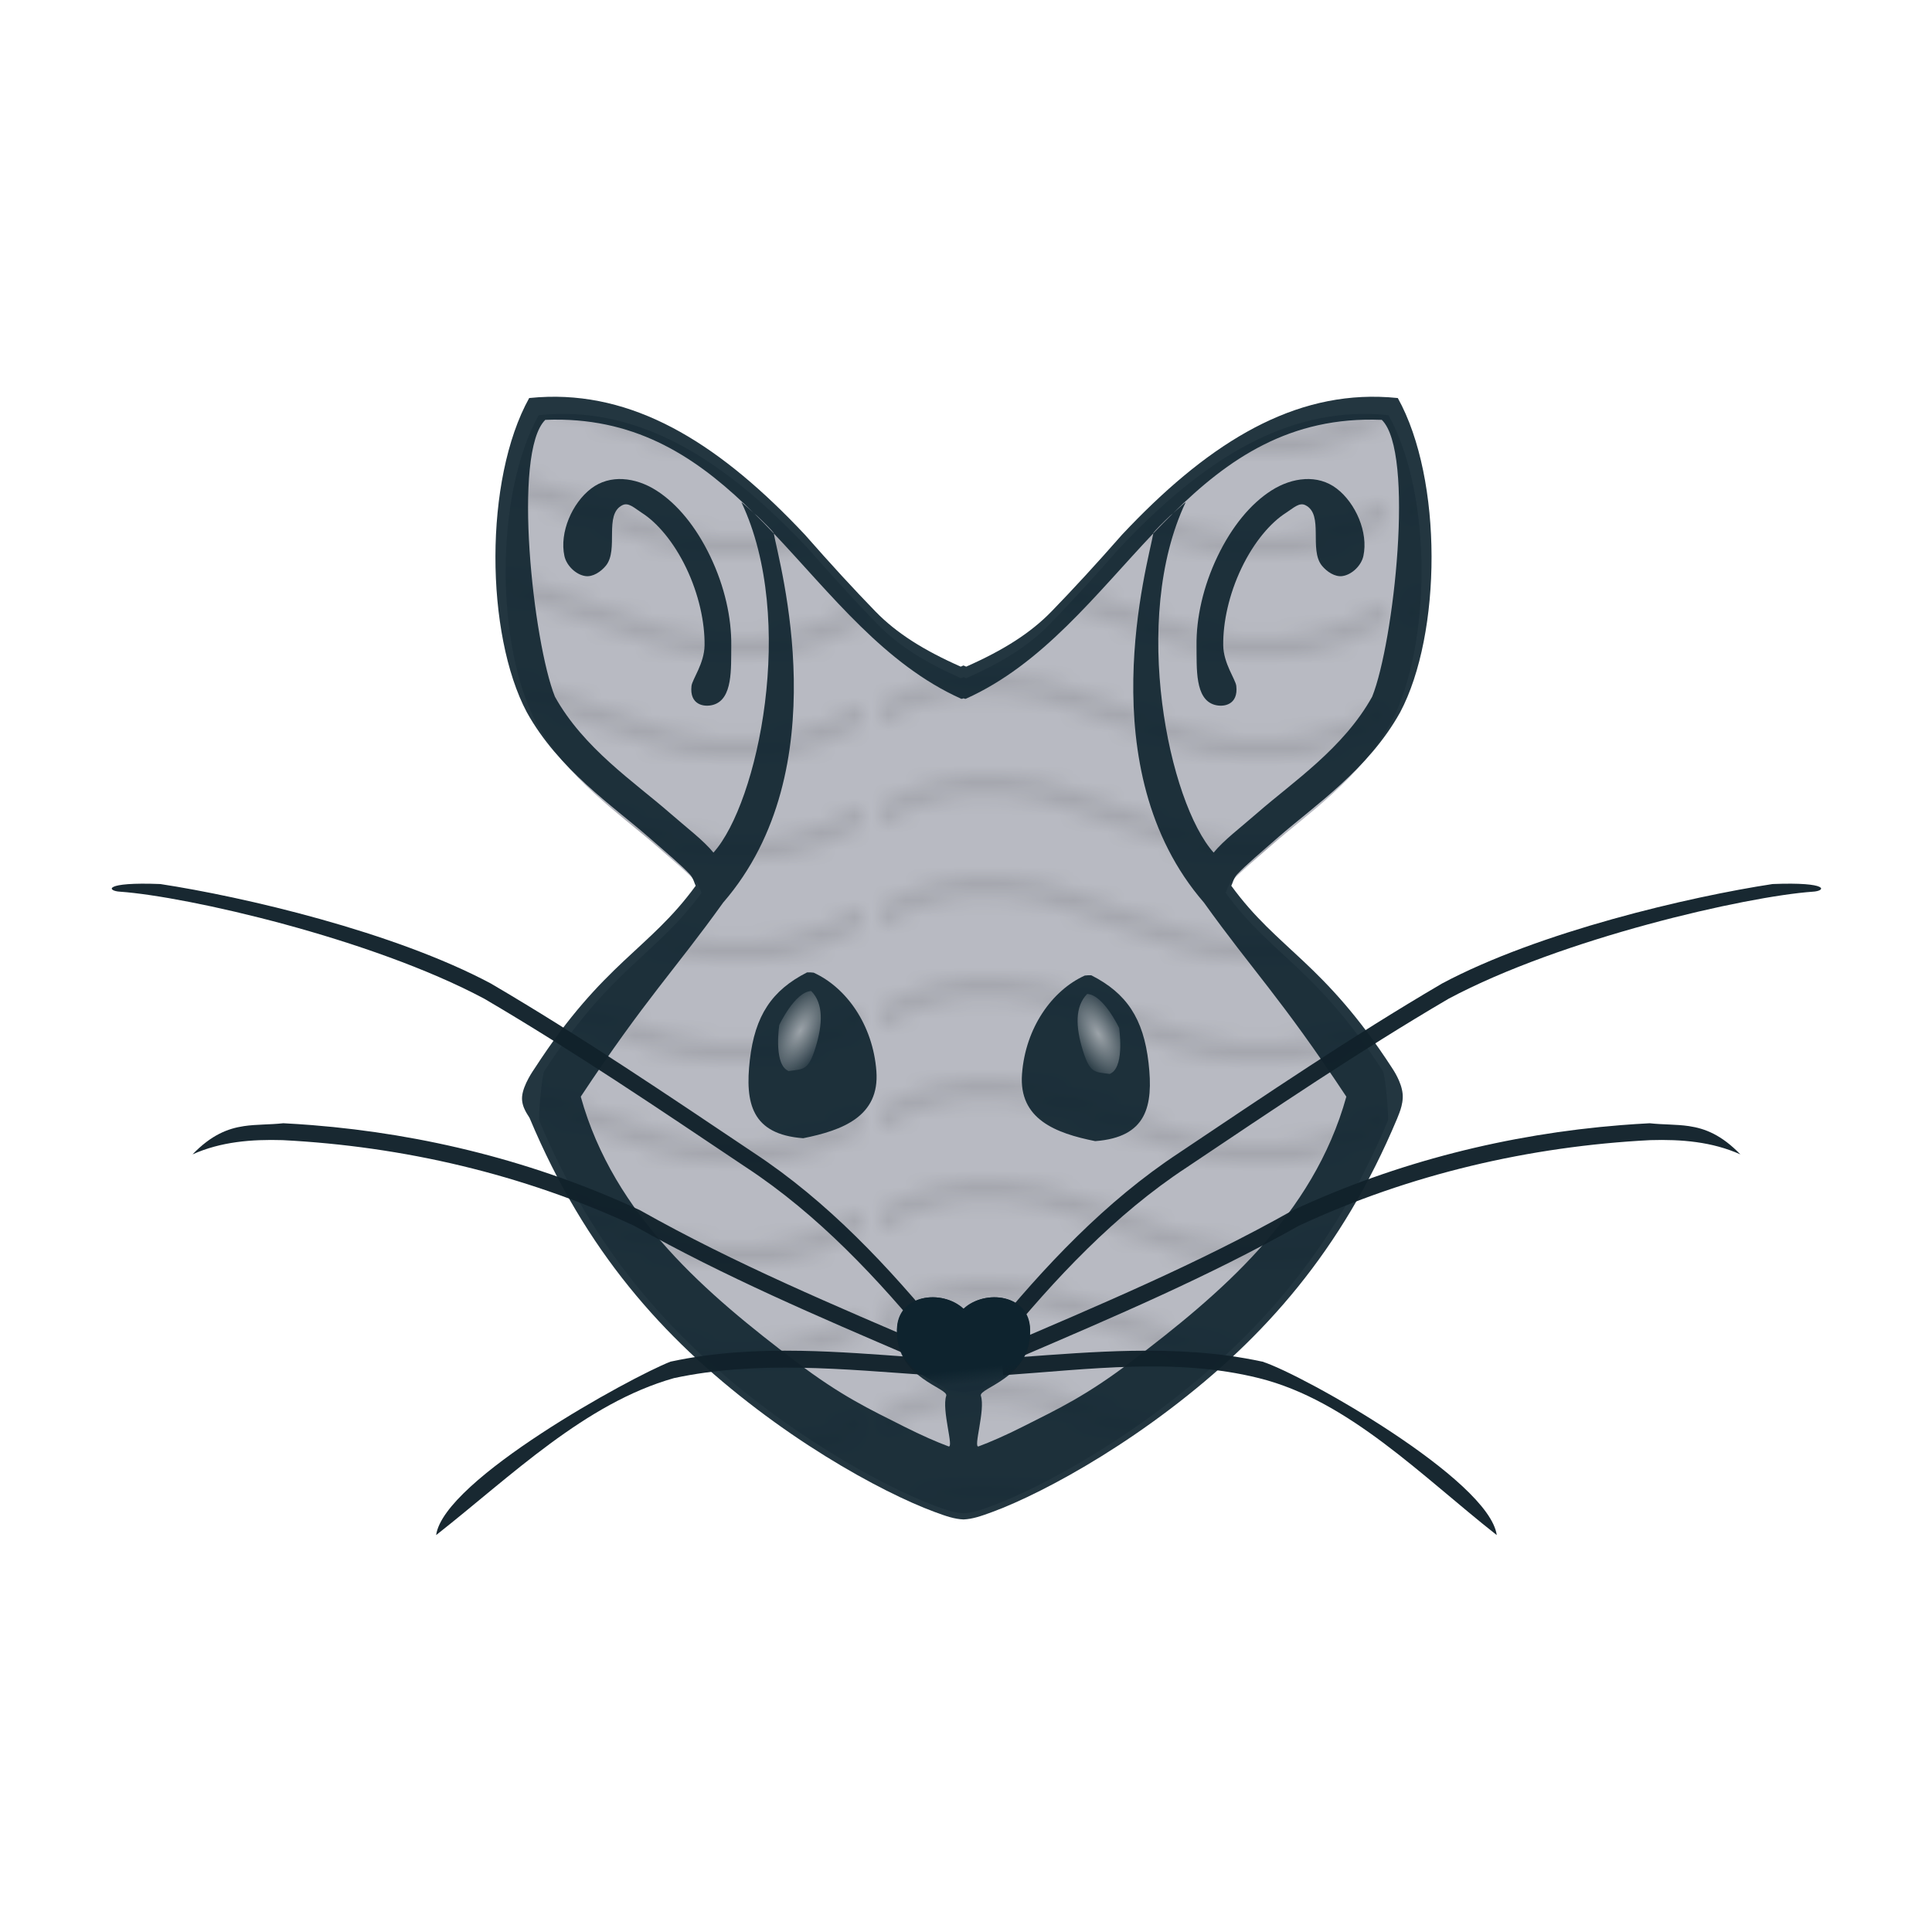 <?xml version="1.0" encoding="UTF-8" standalone="no"?>
<!-- Created with Inkscape (http://www.inkscape.org/) -->

<svg
   xmlns:dc="http://purl.org/dc/elements/1.1/"
   xmlns:cc="http://creativecommons.org/ns#"
   xmlns:rdf="http://www.w3.org/1999/02/22-rdf-syntax-ns#"
   xmlns:svg="http://www.w3.org/2000/svg"
   xmlns="http://www.w3.org/2000/svg"
   xmlns:xlink="http://www.w3.org/1999/xlink"
   xmlns:sodipodi="http://sodipodi.sourceforge.net/DTD/sodipodi-0.dtd"
   xmlns:inkscape="http://www.inkscape.org/namespaces/inkscape"
   width="512"
   height="512"
   viewBox="0 0 512 512"
   version="1.1"
   id="svg8"
   sodipodi:docname="mouse.svg"
   inkscape:version="0.92.1 r15371">
  <defs
     id="defs2">
    <pattern
       inkscape:stockid="Wavy"
       id="Wavy"
       height="5.181"
       width="30.066"
       patternUnits="userSpaceOnUse"
       inkscape:collect="always">
      <path
         id="path2979"
         d="M 7.597,0.061 C 5.079,-0.187 2.656,0.302 -0.01,1.788 L -0.01,3.061 C 2.773,1.431 5.173,1.052 7.472,1.280 C 9.770,1.508 11.969,2.361 14.253,3.218 C 18.820,4.931 23.804,6.676 30.066,3.061 L 30.062,1.788 C 23.622,5.497 19.246,3.770 14.691,2.061 C 12.413,1.207 10.115,0.311 7.597,0.061 z "
         style="fill:black;stroke:none;" />
    </pattern>
    <radialGradient
       inkscape:collect="always"
       xlink:href="#linearGradient939"
       id="radialGradient941"
       cx="57.236"
       cy="76.386"
       fx="57.236"
       fy="76.386"
       r="1.593"
       gradientTransform="matrix(0.842,0.639,-1.236,1.629,103.496,-84.632)"
       gradientUnits="userSpaceOnUse" />
    <linearGradient
       inkscape:collect="always"
       id="linearGradient939">
      <stop
         style="stop-color:#fffdff;stop-opacity:1;"
         offset="0"
         id="stop935" />
      <stop
         style="stop-color:#fffdff;stop-opacity:0;"
         offset="1"
         id="stop937" />
    </linearGradient>
    <filter
       inkscape:collect="always"
       style="color-interpolation-filters:sRGB"
       id="filter888"
       x="-0.129"
       width="1.259"
       y="-0.084"
       height="1.168">
      <feGaussianBlur
         inkscape:collect="always"
         stdDeviation="0.136"
         id="feGaussianBlur890" />
    </filter>
    <linearGradient
       inkscape:collect="always"
       xlink:href="#linearGradient931"
       id="linearGradient933"
       x1="66.954"
       y1="96.063"
       x2="67.092"
       y2="97.096"
       gradientUnits="userSpaceOnUse"
       gradientTransform="matrix(1,0,0,0.843,0,14.297)" />
    <linearGradient
       inkscape:collect="always"
       id="linearGradient931">
      <stop
         style="stop-color:#0e232e;stop-opacity:1;"
         offset="0"
         id="stop927" />
      <stop
         style="stop-color:#0e232e;stop-opacity:0.166"
         offset="1"
         id="stop929" />
    </linearGradient>
    <radialGradient
       inkscape:collect="always"
       xlink:href="#linearGradient939"
       id="radialGradient949"
       gradientUnits="userSpaceOnUse"
       gradientTransform="matrix(0.842,0.639,-1.236,1.629,103.496,-84.632)"
       cx="57.236"
       cy="76.386"
       fx="57.236"
       fy="76.386"
       r="1.593" />
  </defs>
  <sodipodi:namedview
     id="base"
     pagecolor="#ffffff"
     bordercolor="#666666"
     borderopacity="1.0"
     inkscape:pageopacity="0.85098039"
     inkscape:pageshadow="2"
     inkscape:zoom="1.7110441"
     inkscape:cx="269.19619"
     inkscape:cy="283.29739"
     inkscape:document-units="px"
     inkscape:current-layer="g963"
     showgrid="false"
     units="px"
     inkscape:showpageshadow="false"
     inkscape:pagecheckerboard="true"
     inkscape:window-width="1280"
     inkscape:window-height="998"
     inkscape:window-x="0"
     inkscape:window-y="0"
     inkscape:window-maximized="1"
     inkscape:snap-global="false" />
  <g
     inkscape:label="Livello 1"
     inkscape:groupmode="layer"
     id="layer1"
     transform="translate(0,-610.52)">
    <g
       transform="matrix(4.473,0,0,4.473,-44.157,547.197)"
       id="g963">
      <path
         sodipodi:nodetypes="ccccccccsscccsscccccccccccccccc"
         inkscape:connector-curvature="0"
         d="m 42.869,38.685 c -0.358,0.009 -0.719,0.033 -1.083,0.071 -2.628,4.735 -2.542,13.691 -0.138,18.227 1.847,3.329 4.983,5.427 7.049,7.233 1.033,0.903 1.913,1.647 2.406,2.176 0.199,0.214 0.28,0.566 0.334,0.658 -2.707,3.719 -5.328,4.419 -9.319,10.57 -0.141,0.218 -0.359,2.682 -0.294,2.934 3.224,7.692 7.728,12.727 13.16,16.852 2.716,2.063 5.372,3.649 7.51,4.728 1.069,0.539 2.008,0.951 2.771,1.234 0.692,0.257 1.171,0.421 1.697,0.444 0.526,-0.023 1.005,-0.187 1.697,-0.444 0.763,-0.283 1.702,-0.694 2.771,-1.234 2.138,-1.078 4.794,-2.665 7.51,-4.728 5.432,-4.126 9.936,-9.161 13.16,-16.852 0.064,-0.252 -0.153,-2.716 -0.294,-2.934 -3.991,-6.151 -6.613,-6.851 -9.319,-10.57 0.054,-0.092 0.135,-0.444 0.334,-0.658 0.492,-0.529 1.373,-1.274 2.406,-2.176 2.066,-1.805 5.202,-3.904 7.049,-7.233 2.404,-4.536 2.491,-13.492 -0.138,-18.227 -0.364,-0.038 -0.725,-0.062 -1.083,-0.071 -5.375,-0.138 -10.121,2.903 -14.899,7.996 -1.519,1.731 -2.862,3.189 -4.089,4.454 -1.222,1.26 -2.795,2.252 -4.945,3.203 -0.056,-0.022 -0.104,-0.046 -0.159,-0.069 -0.054,0.023 -0.103,0.047 -0.159,0.069 -2.15,-0.952 -3.723,-1.944 -4.945,-3.203 -1.227,-1.265 -2.57,-2.723 -4.089,-4.454 -4.777,-5.093 -9.524,-8.134 -14.899,-7.996 z"
         style="color:#000000;font-style:normal;font-variant:normal;font-weight:normal;font-stretch:normal;font-size:medium;line-height:normal;font-family:sans-serif;font-variant-ligatures:normal;font-variant-position:normal;font-variant-caps:normal;font-variant-numeric:normal;font-variant-alternates:normal;font-feature-settings:normal;text-indent:0;text-align:start;text-decoration:none;text-decoration-line:none;text-decoration-style:solid;text-decoration-color:#000000;letter-spacing:normal;word-spacing:normal;text-transform:none;writing-mode:lr-tb;direction:ltr;text-orientation:mixed;dominant-baseline:auto;baseline-shift:baseline;text-anchor:start;white-space:normal;shape-padding:0;clip-rule:nonzero;display:inline;overflow:visible;visibility:visible;opacity:1;isolation:auto;mix-blend-mode:normal;color-interpolation:sRGB;color-interpolation-filters:linearRGB;solid-color:#000000;solid-opacity:1;vector-effect:none;fill:#b8bac2;fill-opacity:1;fill-rule:evenodd;stroke:none;stroke-width:1.86;stroke-linecap:square;stroke-linejoin:round;stroke-miterlimit:4;stroke-dasharray:none;stroke-dashoffset:0;stroke-opacity:1;paint-order:markers stroke fill;color-rendering:auto;image-rendering:auto;shape-rendering:auto;text-rendering:auto;enable-background:accumulate"
         id="path3091" />
      <path
         id="path1633"
         style="color:#000000;font-style:normal;font-variant:normal;font-weight:normal;font-stretch:normal;font-size:medium;line-height:normal;font-family:sans-serif;font-variant-ligatures:normal;font-variant-position:normal;font-variant-caps:normal;font-variant-numeric:normal;font-variant-alternates:normal;font-feature-settings:normal;text-indent:0;text-align:start;text-decoration:none;text-decoration-line:none;text-decoration-style:solid;text-decoration-color:#000000;letter-spacing:normal;word-spacing:normal;text-transform:none;writing-mode:lr-tb;direction:ltr;text-orientation:mixed;dominant-baseline:auto;baseline-shift:baseline;text-anchor:start;white-space:normal;shape-padding:0;clip-rule:nonzero;display:inline;overflow:visible;visibility:visible;opacity:0.109;isolation:auto;mix-blend-mode:normal;color-interpolation:sRGB;color-interpolation-filters:linearRGB;solid-color:#000000;solid-opacity:1;vector-effect:none;fill:url(#Wavy);fill-opacity:1;fill-rule:evenodd;stroke:none;stroke-width:1.86;stroke-linecap:square;stroke-linejoin:round;stroke-miterlimit:4;stroke-dasharray:none;stroke-dashoffset:0;stroke-opacity:1;paint-order:markers stroke fill;color-rendering:auto;image-rendering:auto;shape-rendering:auto;text-rendering:auto;enable-background:accumulate"
         d="m 42.869,38.685 c -0.358,0.009 -0.719,0.033 -1.083,0.071 -2.628,4.735 -2.542,13.691 -0.138,18.227 1.847,3.329 4.983,5.427 7.049,7.233 1.033,0.903 1.913,1.647 2.406,2.176 0.199,0.214 0.28,0.566 0.334,0.658 -2.707,3.719 -5.328,4.419 -9.319,10.57 -0.141,0.218 -0.359,2.682 -0.294,2.934 3.224,7.692 7.728,12.727 13.16,16.852 2.716,2.063 5.372,3.649 7.51,4.728 1.069,0.539 2.008,0.951 2.771,1.234 0.692,0.257 1.171,0.421 1.697,0.444 0.526,-0.023 1.005,-0.187 1.697,-0.444 0.763,-0.283 1.702,-0.694 2.771,-1.234 2.138,-1.078 4.794,-2.665 7.51,-4.728 5.432,-4.126 9.936,-9.161 13.16,-16.852 0.064,-0.252 -0.153,-2.716 -0.294,-2.934 -3.991,-6.151 -6.613,-6.851 -9.319,-10.57 0.054,-0.092 0.135,-0.444 0.334,-0.658 0.492,-0.529 1.373,-1.274 2.406,-2.176 2.066,-1.805 5.202,-3.904 7.049,-7.233 2.404,-4.536 2.491,-13.492 -0.138,-18.227 -0.364,-0.038 -0.725,-0.062 -1.083,-0.071 -5.375,-0.138 -10.121,2.903 -14.899,7.996 -1.519,1.731 -2.862,3.189 -4.089,4.454 -1.222,1.26 -2.795,2.252 -4.945,3.203 -0.056,-0.022 -0.104,-0.046 -0.159,-0.069 -0.054,0.023 -0.103,0.047 -0.159,0.069 -2.15,-0.952 -3.723,-1.944 -4.945,-3.203 -1.227,-1.265 -2.57,-2.723 -4.089,-4.454 -4.777,-5.093 -9.524,-8.134 -14.899,-7.996 z"
         inkscape:connector-curvature="0"
         sodipodi:nodetypes="ccccccccsscccsscccccccccccccccc" />
      <path
         inkscape:connector-curvature="0"
         d="m 42.331,37.667 c -0.366,0.009 -0.735,0.034 -1.107,0.072 -2.686,4.836 -2.598,13.982 -0.141,18.615 1.888,3.4 5.094,5.543 7.205,7.387 1.056,0.922 1.956,1.682 2.459,2.223 0.204,0.219 0.286,0.578 0.342,0.672 -2.766,3.798 -5.446,4.513 -9.525,10.795 -0.075,0.115 -0.693,0.975 -0.759,1.687 -0.061,0.665 0.426,1.185 0.458,1.309 3.296,7.855 7.899,12.997 13.451,17.211 2.776,2.107 5.491,3.727 7.676,4.828 1.093,0.55 2.052,0.971 2.832,1.26 0.707,0.262 1.196,0.43 1.734,0.453 0.538,-0.024 1.027,-0.191 1.734,-0.453 0.78,-0.289 1.74,-0.709 2.832,-1.26 2.185,-1.101 4.9,-2.721 7.676,-4.828 5.552,-4.213 10.156,-9.355 13.451,-17.211 0.032,-0.125 0.388,-0.789 0.325,-1.462 -0.066,-0.705 -0.552,-1.42 -0.626,-1.534 -4.08,-6.282 -6.759,-6.997 -9.525,-10.795 0.056,-0.094 0.138,-0.453 0.342,-0.672 0.503,-0.541 1.403,-1.301 2.459,-2.223 2.111,-1.844 5.317,-3.987 7.205,-7.387 2.457,-4.633 2.546,-13.78 -0.141,-18.615 -0.372,-0.039 -0.741,-0.063 -1.107,-0.072 -5.494,-0.141 -10.345,2.965 -15.229,8.166 -1.552,1.768 -2.925,3.257 -4.18,4.549 -1.249,1.286 -2.857,2.3 -5.055,3.271 -0.057,-0.023 -0.106,-0.047 -0.162,-0.07 -0.056,0.023 -0.105,0.048 -0.162,0.07 -2.198,-0.972 -3.805,-1.985 -5.055,-3.271 -1.255,-1.292 -2.627,-2.781 -4.18,-4.549 -4.883,-5.201 -9.734,-8.307 -15.229,-8.166 z m 0.846,1.355 c 4.905,0.107 8.318,2.528 11.369,5.547 0.09,0.082 0.083,0.063 0.18,0.154 0.422,0.398 0.883,0.865 0.977,0.994 0.001,0.008 0.008,0.033 0.01,0.041 3.428,3.625 6.562,7.759 11.113,9.801 0.018,1.34e-4 0.053,-0.002 0.053,-0.002 0.027,-0.008 0.051,-0.021 0.078,-0.029 0.027,0.009 0.051,0.021 0.078,0.029 0,0 0.035,0.002 0.053,0.002 4.551,-2.042 7.685,-6.176 11.113,-9.801 0.002,-0.008 0.009,-0.033 0.01,-0.041 0.093,-0.13 0.554,-0.596 0.977,-0.994 0.096,-0.091 0.09,-0.072 0.18,-0.154 3.255,-3.22 6.922,-5.76 12.371,-5.537 1.967,1.918 0.71,13.213 -0.57,16.4 -1.697,3.057 -4.713,5.063 -6.793,6.879 -1.04,0.908 -1.995,1.621 -2.6,2.359 -2.642,-2.942 -4.942,-13.804 -1.662,-20.746 0.025,-0.053 -0.371,0.301 -0.746,0.645 -0.393,0.389 -0.783,0.784 -1.166,1.189 -0.302,1.726 -3.857,13.966 2.998,21.873 2.898,4.046 4.57,5.656 8.438,11.5 -1.965,7.07 -7.506,11.72 -12.752,15.701 -2.674,2.029 -4.318,2.793 -6.398,3.842 -1.04,0.524 -1.946,0.92 -2.637,1.176 -0.34,0.126 0.411,-2.147 0.135,-2.994 -0.154,-0.471 2.912,-1.031 2.918,-3.762 0.005,-2.301 -2.704,-2.59 -3.939,-1.363 -0.002,-0.002 -0.004,-0.002 -0.006,-0.004 -0.002,0.002 -0.004,0.002 -0.006,0.004 -1.235,-1.227 -3.945,-0.938 -3.939,1.363 0.006,2.731 3.072,3.291 2.918,3.762 -0.277,0.847 0.475,3.12 0.135,2.994 -0.69,-0.256 -1.596,-0.652 -2.637,-1.176 -2.081,-1.048 -3.725,-1.813 -6.398,-3.842 -5.246,-3.982 -10.787,-8.631 -12.752,-15.701 3.868,-5.844 5.539,-7.454 8.438,-11.5 6.855,-7.907 3.3,-20.147 2.998,-21.873 -0.383,-0.405 -0.773,-0.801 -1.166,-1.189 -0.375,-0.343 -0.771,-0.697 -0.746,-0.645 3.279,6.942 0.98,17.804 -1.662,20.746 -0.605,-0.738 -1.56,-1.451 -2.6,-2.359 -2.08,-1.816 -5.096,-3.822 -6.793,-6.879 -1.28,-3.187 -2.537,-14.482 -0.57,-16.4 0.341,-0.014 0.675,-0.017 1.002,-0.01 z"
         style="color:#000000;font-style:normal;font-variant:normal;font-weight:normal;font-stretch:normal;font-size:medium;line-height:normal;font-family:sans-serif;font-variant-ligatures:normal;font-variant-position:normal;font-variant-caps:normal;font-variant-numeric:normal;font-variant-alternates:normal;font-feature-settings:normal;text-indent:0;text-align:start;text-decoration:none;text-decoration-line:none;text-decoration-style:solid;text-decoration-color:#000000;letter-spacing:normal;word-spacing:normal;text-transform:none;writing-mode:lr-tb;direction:ltr;text-orientation:mixed;dominant-baseline:auto;baseline-shift:baseline;text-anchor:start;white-space:normal;shape-padding:0;clip-rule:nonzero;display:inline;overflow:visible;visibility:visible;opacity:0.909;isolation:auto;mix-blend-mode:normal;color-interpolation:sRGB;color-interpolation-filters:linearRGB;solid-color:#000000;solid-opacity:1;vector-effect:none;fill:#0e232e;fill-opacity:1;fill-rule:evenodd;stroke:none;stroke-width:1.9;stroke-linecap:square;stroke-linejoin:round;stroke-miterlimit:4;stroke-dasharray:none;stroke-dashoffset:0;stroke-opacity:1;paint-order:markers stroke fill;color-rendering:auto;image-rendering:auto;shape-rendering:auto;text-rendering:auto;enable-background:accumulate"
         id="path817"
         sodipodi:nodetypes="ccccsccscsscccsscsccscccccscccsccccccccccccccccccsccccccscccccccccccsccccccscccc" />
      <g
         style="fill:#0e232e"
         id="g860">
        <path
           style="color:#000000;font-style:normal;font-variant:normal;font-weight:normal;font-stretch:normal;font-size:medium;line-height:normal;font-family:sans-serif;font-variant-ligatures:normal;font-variant-position:normal;font-variant-caps:normal;font-variant-numeric:normal;font-variant-alternates:normal;font-feature-settings:normal;text-indent:0;text-align:start;text-decoration:none;text-decoration-line:none;text-decoration-style:solid;text-decoration-color:#000000;letter-spacing:normal;word-spacing:normal;text-transform:none;writing-mode:lr-tb;direction:ltr;text-orientation:mixed;dominant-baseline:auto;baseline-shift:baseline;text-anchor:start;white-space:normal;shape-padding:0;clip-rule:nonzero;display:inline;overflow:visible;visibility:visible;opacity:0.909;isolation:auto;mix-blend-mode:normal;color-interpolation:sRGB;color-interpolation-filters:linearRGB;solid-color:#000000;solid-opacity:1;vector-effect:none;fill:#0e232e;fill-opacity:1;fill-rule:evenodd;stroke:none;stroke-width:1.581;stroke-linecap:square;stroke-linejoin:round;stroke-miterlimit:4;stroke-dasharray:none;stroke-dashoffset:0;stroke-opacity:1;paint-order:markers stroke fill;color-rendering:auto;image-rendering:auto;shape-rendering:auto;text-rendering:auto;enable-background:accumulate"
           d="m 46.781,42.542 c -0.671,-0.036 -1.329,0.132 -1.889,0.561 -1.12,0.856 -1.885,2.598 -1.58,3.998 0.122,0.558 0.671,1.1 1.235,1.185 0.449,0.068 0.93,-0.26 1.218,-0.611 0.785,-0.959 -0.13,-3.033 0.979,-3.588 0.372,-0.186 0.717,0.175 1.162,0.459 0.89,0.567 1.88,1.708 2.625,3.266 0.745,1.557 1.101,3.216 1.084,4.576 -0.014,1.079 -0.73,2.018 -0.774,2.408 -0.128,1.118 0.739,1.275 1.285,1.119 1.175,-0.336 1.054,-2.164 1.071,-3.505 0.021,-1.647 -0.393,-3.511 -1.24,-5.281 -0.847,-1.77 -1.966,-3.13 -3.201,-3.916 -0.617,-0.393 -1.303,-0.634 -1.975,-0.67 z"
           id="path822"
           inkscape:connector-curvature="0"
           sodipodi:nodetypes="ccaaaassccaccsc" />
        <path
           sodipodi:nodetypes="ccaaaassccaccsc"
           inkscape:connector-curvature="0"
           id="path856"
           d="m 87.178,42.542 c 0.671,-0.036 1.329,0.132 1.889,0.561 1.12,0.856 1.885,2.598 1.58,3.998 -0.122,0.558 -0.671,1.1 -1.235,1.185 -0.449,0.068 -0.93,-0.26 -1.218,-0.611 -0.785,-0.959 0.13,-3.033 -0.979,-3.588 -0.372,-0.186 -0.717,0.175 -1.162,0.459 -0.89,0.567 -1.88,1.708 -2.625,3.266 -0.745,1.557 -1.101,3.216 -1.084,4.576 0.014,1.079 0.73,2.018 0.774,2.408 0.128,1.118 -0.739,1.275 -1.285,1.119 -1.175,-0.336 -1.054,-2.164 -1.071,-3.505 -0.021,-1.647 0.393,-3.511 1.24,-5.281 0.847,-1.77 1.966,-3.13 3.201,-3.916 0.617,-0.393 1.303,-0.634 1.975,-0.67 z"
           style="color:#000000;font-style:normal;font-variant:normal;font-weight:normal;font-stretch:normal;font-size:medium;line-height:normal;font-family:sans-serif;font-variant-ligatures:normal;font-variant-position:normal;font-variant-caps:normal;font-variant-numeric:normal;font-variant-alternates:normal;font-feature-settings:normal;text-indent:0;text-align:start;text-decoration:none;text-decoration-line:none;text-decoration-style:solid;text-decoration-color:#000000;letter-spacing:normal;word-spacing:normal;text-transform:none;writing-mode:lr-tb;direction:ltr;text-orientation:mixed;dominant-baseline:auto;baseline-shift:baseline;text-anchor:start;white-space:normal;shape-padding:0;clip-rule:nonzero;display:inline;overflow:visible;visibility:visible;opacity:0.909;isolation:auto;mix-blend-mode:normal;color-interpolation:sRGB;color-interpolation-filters:linearRGB;solid-color:#000000;solid-opacity:1;vector-effect:none;fill:#0e232e;fill-opacity:1;fill-rule:evenodd;stroke:none;stroke-width:1.581;stroke-linecap:square;stroke-linejoin:round;stroke-miterlimit:4;stroke-dasharray:none;stroke-dashoffset:0;stroke-opacity:1;paint-order:markers stroke fill;color-rendering:auto;image-rendering:auto;shape-rendering:auto;text-rendering:auto;enable-background:accumulate" />
      </g>
      <path
         sodipodi:nodetypes="cscscc"
         inkscape:connector-curvature="0"
         d="m 57.688,71.768 c -2.087,1.06 -3.088,2.559 -3.39,5.18 -0.297,2.576 0.111,4.416 3.16,4.645 2.334,-0.467 4.537,-1.297 4.337,-3.973 -0.205,-2.749 -1.786,-4.962 -3.72,-5.837 -0.131,-0.016 -0.261,-0.022 -0.387,-0.015 z"
         style="opacity:0.909;fill:#0e232e;fill-opacity:1;fill-rule:evenodd;stroke:none;stroke-width:0;stroke-linecap:square;stroke-linejoin:round;stroke-miterlimit:4;stroke-dasharray:none;stroke-dashoffset:0;stroke-opacity:1;paint-order:markers stroke fill"
         id="path862" />
      <path
         transform="matrix(1,0,0,1.22,8.2963318e-8,-17.948)"
         sodipodi:nodetypes="ccccccc"
         inkscape:connector-curvature="0"
         d="m 57.932,74.441 c -0.97,0.044 -1.891,1.65 -1.891,1.65 0,0 -0.328,1.767 0.435,2.183 l 0.115,0.055 c 0.88,-0.104 1.168,-0.003 1.598,-1.142 0.431,-1.139 0.477,-2.138 -0.258,-2.746 z"
         style="opacity:0.748;fill:url(#radialGradient941);fill-opacity:1;fill-rule:evenodd;stroke:none;stroke-width:0;stroke-linecap:square;stroke-linejoin:round;stroke-miterlimit:4;stroke-dasharray:none;stroke-dashoffset:0;stroke-opacity:1;paint-order:markers stroke fill;filter:url(#filter888)"
         id="path867" />
      <g
         style="fill:#11222b;stroke:none;stroke-width:0.236;stroke-miterlimit:4;stroke-dasharray:none;fill-opacity:0.965"
         id="g904"
         transform="matrix(0.895,0,0,1,7.076,0)">
        <path
           sodipodi:nodetypes="cccccccccccccccsccccccssscsccccccsccc"
           inkscape:connector-curvature="0"
           id="path915"
           style="color:#000000;font-style:normal;font-variant:normal;font-weight:normal;font-stretch:normal;font-size:medium;line-height:normal;font-family:sans-serif;font-variant-ligatures:normal;font-variant-position:normal;font-variant-caps:normal;font-variant-numeric:normal;font-variant-alternates:normal;font-feature-settings:normal;text-indent:0;text-align:start;text-decoration:none;text-decoration-line:none;text-decoration-style:solid;text-decoration-color:#000000;letter-spacing:normal;word-spacing:normal;text-transform:none;writing-mode:lr-tb;direction:ltr;text-orientation:mixed;dominant-baseline:auto;baseline-shift:baseline;text-anchor:start;white-space:normal;shape-padding:0;clip-rule:nonzero;display:inline;overflow:visible;visibility:visible;opacity:1;isolation:auto;mix-blend-mode:normal;color-interpolation:sRGB;color-interpolation-filters:linearRGB;solid-color:#000000;solid-opacity:1;vector-effect:none;fill:#11222b;fill-opacity:0.965;fill-rule:evenodd;stroke:none;stroke-width:0.236;stroke-linecap:butt;stroke-linejoin:round;stroke-miterlimit:4;stroke-dasharray:none;stroke-dashoffset:0;stroke-opacity:0.969;paint-order:normal;color-rendering:auto;image-rendering:auto;shape-rendering:auto;text-rendering:auto;enable-background:accumulate"
           d="m 123.119,66.987 c -4.434,0.282 -16.608,2.763 -24.104,6.342 -5.897,3.094 -11.61,6.561 -17.34,9.996 l -0.002,0.002 h -0.002 c -4.713,2.774 -8.713,6.569 -12.406,10.629 l -0.74,-0.674 c 3.726,-4.096 7.795,-7.964 12.637,-10.815 l 0.002,-0.002 C 86.89,79.032 92.619,75.556 98.554,72.442 l 0.008,-0.006 0.008,-0.004 c 6.438,-3.076 16.4,-5.149 21.894,-5.899 3.795,-0.136 3.553,0.413 2.656,0.454 z m -10.788,13.719 c 0.908,0.089 1.748,0.057 2.595,0.169 1.073,0.143 2.157,0.52 3.405,1.675 -1.875,-0.751 -3.9,-0.899 -5.965,-0.844 -7.957,0.366 -15.906,2.009 -23.258,5.07 -0.005,0.002 -0.009,0.004 -0.014,0.006 -5.981,3.013 -12.224,5.391 -18.436,7.779 2.445,-0.16 4.912,-0.333 7.389,-0.373 2.877,-0.046 5.76,0.088 8.617,0.637 2.829,0.543 0.01,9.43e-4 0.016,0.002 0.005,9.53e-4 0.014,0.004 0.014,0.004 2.693,0.768 15.007,6.996 15.511,10.275 C 97.191,101.575 92.395,97.13 86.46,95.806 80.972,94.581 75.206,95.283 69.532,95.636 l -0.047,-0.75 -0.316,-0.822 c 6.6,-2.544 13.222,-5.016 19.51,-8.188 l 0.016,-0.01 0.016,-0.006 c 6.885,-2.869 14.274,-4.511 21.702,-5.042 0.636,-0.045 1.273,-0.083 1.909,-0.112 h 0.01 z" />
        <path
           d="m 11.081,66.987 c 4.434,0.282 16.608,2.763 24.104,6.342 5.897,3.094 11.61,6.561 17.34,9.996 l 0.002,0.002 h 0.002 c 4.713,2.774 8.713,6.569 12.406,10.629 l 0.74,-0.674 C 61.949,89.186 57.88,85.318 53.039,82.468 l -0.002,-0.002 C 47.309,79.032 41.581,75.556 35.646,72.442 l -0.008,-0.006 -0.008,-0.004 c -6.438,-3.076 -16.4,-5.149 -21.894,-5.899 -3.795,-0.136 -3.553,0.413 -2.656,0.454 z m 10.788,13.719 c -0.908,0.089 -1.748,0.057 -2.595,0.169 -1.073,0.143 -2.157,0.52 -3.405,1.675 1.875,-0.751 3.9,-0.899 5.965,-0.844 7.957,0.366 15.906,2.009 23.258,5.07 0.005,0.002 0.009,0.004 0.014,0.006 5.981,3.013 12.224,5.391 18.436,7.779 -2.445,-0.16 -4.912,-0.333 -7.389,-0.373 -2.877,-0.046 -5.76,0.088 -8.617,0.637 l -0.016,0.002 -0.014,0.004 c -2.643,0.926 -15.007,6.996 -15.511,10.275 5.015,-3.531 9.85,-7.809 15.746,-9.301 5.523,-1.057 11.253,-0.523 16.928,-0.17 l 0.047,-0.75 0.316,-0.822 c -6.6,-2.544 -13.222,-5.016 -19.51,-8.188 l -0.016,-0.01 -0.016,-0.006 c -6.885,-2.869 -14.274,-4.511 -21.702,-5.042 -0.636,-0.045 -1.273,-0.083 -1.909,-0.112 h -0.01 z"
           style="color:#000000;font-style:normal;font-variant:normal;font-weight:normal;font-stretch:normal;font-size:medium;line-height:normal;font-family:sans-serif;font-variant-ligatures:normal;font-variant-position:normal;font-variant-caps:normal;font-variant-numeric:normal;font-variant-alternates:normal;font-feature-settings:normal;text-indent:0;text-align:start;text-decoration:none;text-decoration-line:none;text-decoration-style:solid;text-decoration-color:#000000;letter-spacing:normal;word-spacing:normal;text-transform:none;writing-mode:lr-tb;direction:ltr;text-orientation:mixed;dominant-baseline:auto;baseline-shift:baseline;text-anchor:start;white-space:normal;shape-padding:0;clip-rule:nonzero;display:inline;overflow:visible;visibility:visible;opacity:1;isolation:auto;mix-blend-mode:normal;color-interpolation:sRGB;color-interpolation-filters:linearRGB;solid-color:#000000;solid-opacity:1;vector-effect:none;fill:#11222b;fill-opacity:0.965;fill-rule:evenodd;stroke:none;stroke-width:0.236;stroke-linecap:butt;stroke-linejoin:round;stroke-miterlimit:4;stroke-dasharray:none;stroke-dashoffset:0;stroke-opacity:0.969;paint-order:normal;color-rendering:auto;image-rendering:auto;shape-rendering:auto;text-rendering:auto;enable-background:accumulate"
           id="path943"
           inkscape:connector-curvature="0"
           sodipodi:nodetypes="cccccccccccccccscccccccccccccccccsccc" />
      </g>
      <path
         sodipodi:nodetypes="cccccccc"
         id="path917"
         style="color:#000000;font-style:normal;font-variant:normal;font-weight:normal;font-stretch:normal;font-size:medium;line-height:normal;font-family:sans-serif;font-variant-ligatures:normal;font-variant-position:normal;font-variant-caps:normal;font-variant-numeric:normal;font-variant-alternates:normal;font-feature-settings:normal;text-indent:0;text-align:start;text-decoration:none;text-decoration-line:none;text-decoration-style:solid;text-decoration-color:#000000;letter-spacing:normal;word-spacing:normal;text-transform:none;writing-mode:lr-tb;direction:ltr;text-orientation:mixed;dominant-baseline:auto;baseline-shift:baseline;text-anchor:start;white-space:normal;shape-padding:0;clip-rule:nonzero;display:inline;overflow:visible;visibility:visible;opacity:1;isolation:auto;mix-blend-mode:normal;color-interpolation:sRGB;color-interpolation-filters:linearRGB;solid-color:#000000;solid-opacity:1;vector-effect:none;fill:url(#linearGradient933);fill-opacity:1;fill-rule:evenodd;stroke:none;stroke-width:1.838;stroke-linecap:square;stroke-linejoin:round;stroke-miterlimit:4;stroke-dasharray:none;stroke-dashoffset:0;stroke-opacity:1;paint-order:markers stroke fill;color-rendering:auto;image-rendering:auto;shape-rendering:auto;text-rendering:auto;enable-background:accumulate"
         d="m 67.984,96.481 c 0.866,-0.599 2.912,-0.965 2.918,-3.52 0.005,-2.153 -2.704,-2.424 -3.939,-1.276 -0.002,-0.002 -0.004,-0.002 -0.006,-0.004 -0.002,0.002 -0.004,0.002 -0.006,0.004 -1.235,-1.148 -3.945,-0.877 -3.939,1.276 0.006,2.555 2.347,2.899 2.918,3.52 1.326,0.226 0.994,0.17 2.055,0 z"
         inkscape:connector-curvature="0" />
      <path
         id="path945"
         style="opacity:0.909;fill:#0e232e;fill-opacity:1;fill-rule:evenodd;stroke:none;stroke-width:0;stroke-linecap:square;stroke-linejoin:round;stroke-miterlimit:4;stroke-dasharray:none;stroke-dashoffset:0;stroke-opacity:1;paint-order:markers stroke fill"
         d="m 74.529,71.94 c 2.087,1.06 3.088,2.559 3.39,5.18 0.297,2.576 -0.111,4.416 -3.16,4.645 -2.334,-0.467 -4.537,-1.297 -4.337,-3.973 0.205,-2.749 1.786,-4.962 3.72,-5.837 0.131,-0.016 0.261,-0.022 0.387,-0.015 z"
         inkscape:connector-curvature="0"
         sodipodi:nodetypes="cscscc" />
      <path
         transform="matrix(-1,0,0,1.22,132.216,-17.775)"
         id="path947"
         style="opacity:0.748;fill:url(#radialGradient949);fill-opacity:1;fill-rule:evenodd;stroke:none;stroke-width:0;stroke-linecap:square;stroke-linejoin:round;stroke-miterlimit:4;stroke-dasharray:none;stroke-dashoffset:0;stroke-opacity:1;paint-order:markers stroke fill;filter:url(#filter888)"
         d="m 57.932,74.441 c -0.97,0.044 -1.891,1.65 -1.891,1.65 0,0 -0.328,1.767 0.435,2.183 l 0.115,0.055 c 0.88,-0.104 1.168,-0.003 1.598,-1.142 0.431,-1.139 0.477,-2.138 -0.258,-2.746 z"
         inkscape:connector-curvature="0"
         sodipodi:nodetypes="ccccccc" />
    </g>
  </g>
</svg>
